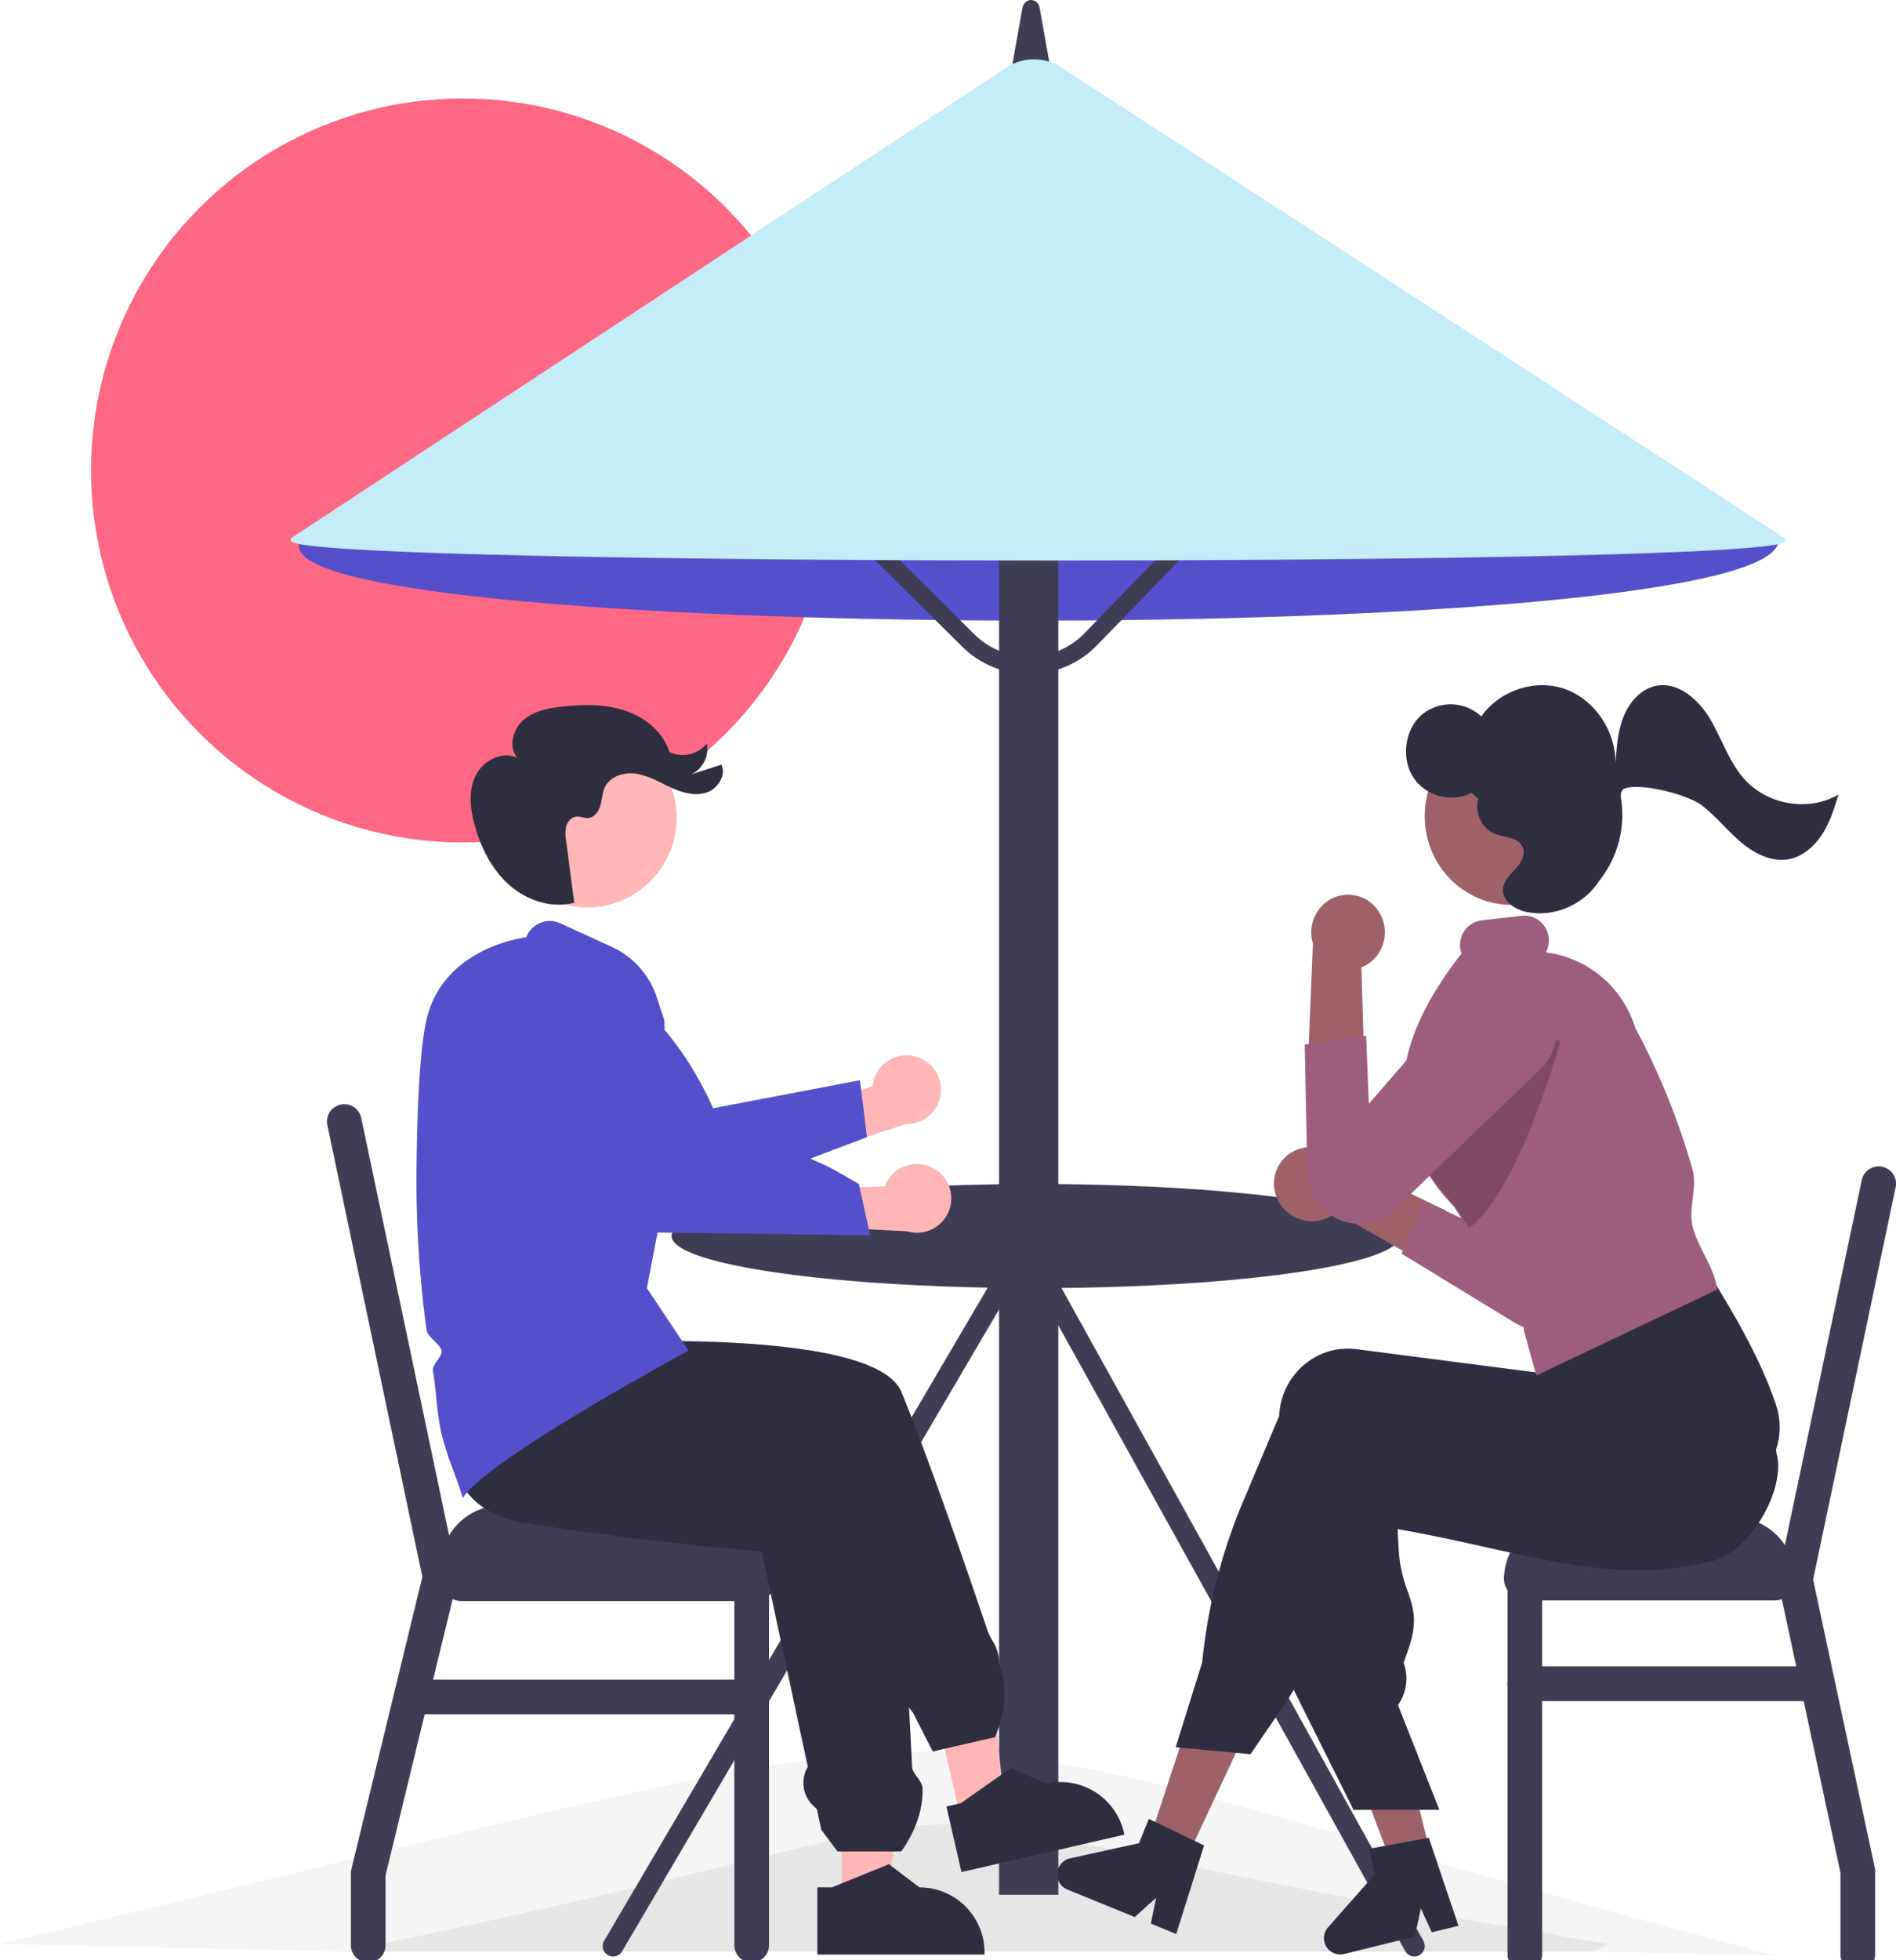 <?xml version="1.0" encoding="UTF-8" standalone="no"?>
<!-- Created with Inkscape (http://www.inkscape.org/) -->

<svg
   width="295.954mm"
   height="305.821mm"
   viewBox="0 0 295.954 305.821"
   version="1.1"
   id="svg3490"
   inkscape:version="1.2 (dc2aedaf03, 2022-05-15)"
   sodipodi:docname="canteen.svg"
   xmlns:inkscape="http://www.inkscape.org/namespaces/inkscape"
   xmlns:sodipodi="http://sodipodi.sourceforge.net/DTD/sodipodi-0.dtd"
   xmlns="http://www.w3.org/2000/svg"
   xmlns:svg="http://www.w3.org/2000/svg">
  <sodipodi:namedview
     id="namedview3492"
     pagecolor="#ffffff"
     bordercolor="#999999"
     borderopacity="1"
     inkscape:showpageshadow="0"
     inkscape:pageopacity="0"
     inkscape:pagecheckerboard="0"
     inkscape:deskcolor="#d1d1d1"
     inkscape:document-units="mm"
     showgrid="false"
     inkscape:zoom="0.79018659"
     inkscape:cx="559.36156"
     inkscape:cy="578.34441"
     inkscape:window-width="942"
     inkscape:window-height="1032"
     inkscape:window-x="8"
     inkscape:window-y="34"
     inkscape:window-maximized="0"
     inkscape:current-layer="layer1" />
  <defs
     id="defs3487" />
  <g
     inkscape:label="Layer 1"
     inkscape:groupmode="layer"
     id="layer1"
     transform="translate(43.173,4.243)">
    <circle
       cx="29.071"
       cy="69.156"
       r="58.04"
       fill="#ff6884"
       id="circle112615"
       style="stroke-width:0.403" />
    <path
       d="M 115.782,18.184 3.992,79.762 C -8.922,96.319 236.455,97.342 234.43,79.823 L 126.028,18.245 c -3.085,-1.753 -7.131,-1.777 -10.246,-0.061 z"
       fill="#6c63ff"
       id="path112617"
       style="stroke-width:0.403" />
    <path
       d="M 115.782,18.184 3.992,79.762 C -8.922,96.319 236.455,97.342 234.43,79.823 L 126.028,18.245 c -3.085,-1.753 -7.131,-1.777 -10.246,-0.061 z"
       isolation="isolate"
       opacity="0.2"
       id="path112619"
       style="stroke-width:0.403" />
    <path
       d="m 233.967,300.839 -28.436,-0.606 H 10.54 l -53.713,-1.212 C 134.9,256.936 80.148,260.559 233.967,300.839 Z"
       fill="#f2f2f2"
       isolation="isolate"
       opacity="0.8"
       id="path112621"
       style="stroke-width:0.403" />
    <path
       d="m 207.787,299.021 -2.257,1.212 H 10.54 c 133.291,-27.514 53.379,-25.092 197.248,-1.212 z"
       fill="#e6e6e6"
       id="path112623"
       style="stroke-width:0.403" />
    <path
       d="m 113.57,13.044 h 8.393 l -2.83,-15.952 c -0.172,-0.986 -0.845,-1.335 -1.366,-1.335 -0.521,0 -1.191,0.349 -1.366,1.335 z"
       fill="#3f3d56"
       id="path112625"
       style="stroke-width:0.403" />
    <rect
       x="112.774"
       y="65.676"
       width="9.253"
       height="225.684"
       fill="#3f3d56"
       id="rect112627"
       style="stroke-width:0.403" />
    <path
       d="m 117.428,100.907 c -3.948,0 -7.659,-1.529 -10.465,-4.314 L 83.61,73.408 85.518,71.486 108.871,94.671 c 2.322,2.305 5.387,3.564 8.675,3.527 3.272,-0.031 6.328,-1.341 8.607,-3.69 l 22.315,-23.005 1.944,1.886 -22.316,23.005 c -2.786,2.872 -6.524,4.474 -10.525,4.512 -0.045,4e-4 -0.096,4e-4 -0.142,4e-4 v -10e-6 z"
       fill="#3f3d56"
       id="path112629"
       style="stroke-width:0.403" />
    <path
       d="m 120.663,83.207 c -11.491,0 -23.072,-0.039 -34.314,-0.119 C 62.533,82.918 42.199,82.584 27.546,82.12 2.571,81.329 2.305,80.431 2.19,80.047 2.153,79.959 2.153,79.787 2.39,79.632 L 113.874,6.318 c 2.681,-1.767 6.13,-1.743 8.787,0.063 L 235.372,79.692 c 0.235,0.16 0.223,0.332 0.197,0.421 -0.139,0.451 -0.567,1.822 -50.055,2.627 -18.829,0.306 -41.649,0.466 -64.849,0.466 z"
       fill="#6c63ff"
       id="path112631"
       style="fill:#c4ecf9;fill-opacity:1;stroke-width:0.403" />
    <path
       d="M 179.013,298.553 118.588,189.609 a 1.625,1.625 0 0 0 -0.807,-1.302 1.607,1.607 0 0 0 -0.873,-0.211 c 0,-7.3e-4 -0.035,-1.6e-4 -0.035,-7.3e-4 0,7.3e-4 -0.033,-2e-5 -0.033,7.3e-4 a 1.603,1.603 0 0 0 -1.673,1.461 L 51.126,298.553 a 1.624,1.624 0 1 0 2.813,1.624 l 62.887,-107.031 59.364,107.031 a 1.624,1.624 0 1 0 2.813,-1.624 z"
       fill="#3f3d56"
       id="path113328"
       style="stroke-width:0.361" />
    <polygon
       points="400.794,685.02 393.053,609.967 365.125,616.374 381.871,689.362 "
       fill="#ffb6b6"
       id="polygon113330"
       transform="matrix(0.361,0,0,0.361,-30.965,31.045)" />
    <path
       d="m 112.147,266.775 -9.72,2.23 -3.108,-6.073 -0.177,-0.215 a 9.665,9.665 0 0 1 -2.171,-5.984 l -8.079,-21.37 -0.661,-0.314 a 3.978,3.978 0 0 1 -1.633,-5.752 l -0.855,-2.262 -24.133,0.044 -0.035,-0.008 -29.635,-8.313 3.112,-18.549 8.336,5.244 c 2.747,-0.178 49.802,-3.067 54.149,7.478 3.871,9.391 9.449,25.434 13.447,37.239 a 9.216,9.216 0 0 0 0.74,1.525 6.657,6.657 0 0 1 1.06,3.2 7.794,7.794 0 0 0 0.283,1.464 c 1.662,4.967 -0.87,10.285 -0.896,10.338 z"
       fill="#2f2e41"
       id="path113332"
       style="stroke-width:0.361" />
    <path
       d="m 104.559,277.596 2.221,-0.509 7.861,-5.515 5.455,2.459 7.6e-4,-1.5e-4 a 10.159,10.159 0 0 1 12.173,7.63 l 0.071,0.322 -25.438,5.836 z"
       fill="#2f2e41"
       id="path113334"
       style="stroke-width:0.361" />
    <ellipse
       cx="118.503"
       cy="188.594"
       rx="56.847"
       ry="8.121"
       fill="#3f3d56"
       id="ellipse113384"
       style="stroke-width:0.361" />
    <rect
       x="191.593"
       y="238.945"
       width="45.478"
       height="6.497"
       rx="3.248"
       fill="#3f3d56"
       id="rect113386"
       style="stroke-width:0.361" />
    <path
       d="m 252.714,181.029 -12.874,61.161 3.353,15.654 6.331,29.543 v 13.279 a 0.28,0.28 0 0 1 0,0.054 2.503,2.503 0 0 1 -0.159,0.859 h -5.089 a 2.503,2.503 0 0 1 -0.159,-0.859 0.28,0.28 0 0 1 0,-0.054 v -12.709 l -5.746,-26.814 -1.162,-5.414 -2.249,-10.492 -0.65,-3.039 v -0.004 l 0.643,-3.046 0.494,-2.35 11.976,-56.88 a 2.707,2.707 0 1 1 5.298,1.112 z"
       fill="#3f3d56"
       id="path113388"
       style="stroke-width:0.361" />
    <path
       d="m 197.548,242.193 v 58.472 a 0.28,0.28 0 0 1 0,0.054 2.503,2.503 0 0 1 -0.159,0.859 h -5.089 a 2.503,2.503 0 0 1 -0.159,-0.859 0.28,0.28 0 0 1 0,-0.054 v -58.472 a 2.707,2.707 0 0 1 5.414,0 z"
       fill="#3f3d56"
       id="path113390"
       style="stroke-width:0.361" />
    <path
       d="m 201.338,232.448 h 25.987 a 9.745,9.745 0 0 1 9.746,9.745 v 0 H 191.593 v 0 a 9.745,9.745 0 0 1 9.745,-9.745 z"
       fill="#3f3d56"
       id="path113392"
       style="stroke-width:0.361" />
    <path
       d="m 240.319,261.142 h -45.478 a 2.707,2.707 0 0 1 0,-5.414 h 45.478 a 2.707,2.707 0 0 1 0,5.414 z"
       fill="#3f3d56"
       id="path113394"
       style="stroke-width:0.361" />
    <rect
       x="-77.898"
       y="-245.54"
       width="52.369"
       height="7.481"
       rx="3.248"
       transform="scale(-1)"
       fill="#3f3d56"
       id="rect113396"
       style="stroke-width:0.361" />
    <path
       d="m 28.305,241.843 -0.831,3.422 -3.046,12.532 -1.314,5.414 -6.1,25.114 v 10.897 a 2.668,2.668 0 0 1 -0.455,1.498 2.614,2.614 0 0 1 -0.927,0.859 H 12.983 a 2.614,2.614 0 0 1 -0.928,-0.859 2.668,2.668 0 0 1 -0.455,-1.498 v -11.546 l 6.779,-27.9 4.375,-18.018 -14.834,-70.473 a 2.705,2.705 0 1 1 5.295,-1.112 l 13.712,65.124 0.631,3.003 0.736,3.501 z"
       fill="#3f3d56"
       id="path113398"
       style="stroke-width:0.361" />
    <path
       d="m 76.866,241.8 v 57.421 a 2.667,2.667 0 0 1 -0.455,1.498 2.614,2.614 0 0 1 -0.927,0.859 h -2.653 a 2.634,2.634 0 0 1 -0.924,-0.859 2.668,2.668 0 0 1 -0.455,-1.498 v -57.421 a 2.707,2.707 0 1 1 5.414,0 z"
       fill="#3f3d56"
       id="path113400"
       style="stroke-width:0.361" />
    <path
       d="M 77.898,241.799 H 25.529 v -1.477 a 9.745,9.745 0 0 1 9.745,-9.745 h 32.878 a 9.745,9.745 0 0 1 9.746,9.745 z"
       fill="#3f3d56"
       id="path113402"
       style="stroke-width:0.361" />
    <path
       d="M 74.157,263.209 H 21.789 a 2.707,2.707 0 0 1 0,-5.414 h 52.369 a 2.707,2.707 0 0 1 0,5.414 z"
       fill="#3f3d56"
       id="path113404"
       style="stroke-width:0.361" />
    <polygon
       points="461.95,701.112 483.603,635.223 506.869,646.349 477.713,708.651 "
       fill="#9e616a"
       id="polygon113406"
       transform="matrix(0.361,0,0,0.361,-30.965,31.045)" />
    <polygon
       points="567.592,706.865 543.033,642.018 568.051,635.845 584.542,702.683 "
       fill="#9e616a"
       id="polygon113408"
       transform="matrix(0.361,0,0,0.361,-30.965,31.045)" />
    <path
       d="m 156.569,183.457 a 5.931,5.931 0 0 0 8.035,2.016 5.682,5.682 0 0 0 0.762,-0.553 l 17.988,10.323 -0.782,-10.597 -16.962,-8.178 a 5.909,5.909 0 0 0 -7.168,-0.934 5.687,5.687 0 0 0 -1.874,7.922 z"
       fill="#9e616a"
       id="path113410"
       style="stroke-width:0.361" />
    <path
       d="m 175.621,191.356 3.18,1.938 14.28,8.708 a 8.42,8.42 0 0 0 11.609,-2.679 8.238,8.238 0 0 0 1.05,-5.816 l -6.347,-31.709 a 8.798,8.798 0 0 0 -11.55,-6.677 8.377,8.377 0 0 0 -5.285,10.177 l 6.637,22.503 -10.173,-4.743 z"
       fill="#e6e6e6"
       id="path113412"
       style="fill:#9d5d7d;fill-opacity:1;stroke-width:0.361" />
    <path
       d="m 168.103,278.11 -9.79,-19.635 0.001,-0.045 0.967,-36.013 c 0,-0.32 0.038,-0.642 0.076,-0.959 a 10.955,10.955 0 0 1 4.168,-7.372 10.527,10.527 0 0 1 7.851,-2.147 l 27.995,3.623 0.971,-3.97 0.18,-0.066 26.823,-9.83 0.157,0.252 c 3.513,5.716 5.969,17.134 6.638,20.497 v 0.048 c 0,0.071 0.035,0.114 0.035,0.126 1.381,5.739 -4.325,15.246 -10.009,16.675 -11.972,3.052 -22.68,0.671 -35.078,-2.085 -4.446,-0.989 -9.04,-2.011 -14.102,-2.894 l 0.152,2.979 a 22.32,22.32 0 0 0 1.412,6.7 c 0.902,2.643 1.615,4.73 0.106,9.083 l -0.729,2.106 a 7.177,7.177 0 0 1 -0.738,6.363 l -0.144,0.224 6.456,16.337 z"
       fill="#2f2e41"
       id="path113414"
       style="stroke-width:0.361" />
    <path
       d="m 152.018,269.427 -11.674,-1.085 4.136,-13.227 a 86.36,86.36 0 0 1 6.379,-25.091 l 5.641,-13.37 c 0,-0.297 0.038,-0.597 0.076,-0.89 a 10.953,10.953 0 0 1 4.168,-7.372 10.533,10.533 0 0 1 7.851,-2.147 l 27.953,3.617 1.217,-10.218 26.83,-3.59 0.124,0.2 c 4.69,7.63 7.667,13.604 9.37,18.799 0.086,0.265 0.162,0.535 0.228,0.805 1.39,5.778 -2.08,11.636 -7.736,13.058 -14.414,3.675 -31.747,3.573 -54.536,-0.323 l -11.029,26.247 a 40.308,40.308 0 0 1 -3.896,7.145 z"
       fill="#2f2e41"
       id="path113416"
       style="stroke-width:0.361" />
    <ellipse
       cx="192.74"
       cy="123.097"
       rx="13.523"
       ry="13.825"
       fill="#9e616a"
       id="ellipse113418"
       style="stroke-width:0.361" />
    <path
       d="m 196.644,210.344 -1.94,-6.951 -0.477,-3.429 -2.789,0.093 -5.473,-12.634 -2.126,-3.331 q -0.65,-0.685 -1.178,-1.317 a 29.678,29.678 0 0 1 -5.253,-8.459 22.227,22.227 0 0 1 -1.538,-6.966 c -0.396,-7.059 2.579,-14.528 9.098,-22.831 a 3.918,3.918 0 0 1 -0.215,-0.91 3.852,3.852 0 0 1 3.349,-4.264 l 6.287,-0.706 a 3.711,3.711 0 0 1 2.752,0.802 3.858,3.858 0 0 1 1.425,2.619 3.944,3.944 0 0 1 -0.445,2.281 16.791,16.791 0 0 1 13.936,11.726 111.51,111.51 0 0 1 8.944,22.092 c 0.431,1.501 0.238,3.047 0.051,4.543 -0.172,1.381 -0.348,2.81 -0.051,4.233 0.304,1.448 1.032,2.901 1.803,4.438 0.884,1.761 1.797,3.583 2.044,5.439 l 0.035,0.13 z"
       fill="#e4e4e4"
       id="path113420"
       style="fill:#9d5d7d;fill-opacity:1;stroke-width:0.361" />
    <path
       d="m 177.574,174.247 a 29.581,29.581 0 0 0 5.225,8.412 c 0.377,0.45 0.775,0.893 1.192,1.336 l 2.139,3.357 c 7.886,-5.911 14.275,-29.185 14.275,-29.185 l -8.897,-1.731 z"
       opacity="0.2"
       style="isolation:isolate;stroke-width:0.361"
       id="path113422" />
    <path
       d="m 172.187,138.214 a 5.945,5.945 0 0 1 -2.007,8.045 5.704,5.704 0 0 1 -0.847,0.415 l 0.63,20.73 -8.977,-5.651 0.778,-18.819 a 5.928,5.928 0 0 1 2.554,-6.772 5.673,5.673 0 0 1 7.87,2.052 z"
       fill="#9e616a"
       id="path113424"
       style="stroke-width:0.361" />
    <polygon
       points="349.518,725.567 358.754,650.683 330.101,650.684 330.104,725.568 "
       fill="#ffb6b6"
       id="polygon113428"
       transform="matrix(0.361,0,0,0.361,-30.965,31.045)" />
    <circle
       cx="48.463"
       cy="123.338"
       r="13.986"
       fill="#ffb6b6"
       id="circle113430"
       style="stroke-width:0.361" />
    <path
       d="m 97.476,284.603 h -9.923 l -2.53,-3.391 -0.685,-3.195 -0.59,-0.57 a 4.919,4.919 0 0 1 -0.829,-6.049 L 75.728,237.844 c -1.884,-0.166 -23.125,-2.065 -37.89,-4.678 -3.779,-0.669 -6.729,-2.506 -8.769,-5.46 -5.013,-7.259 -2.865,-19.004 -2.843,-19.121 l 0.035,-0.131 0.132,-0.015 34.489,-3.871 0.046,0.022 c 1.144,0.542 28.081,13.33 32.483,17.732 1.988,1.988 6.422,13.798 7.415,26.353 0.177,2.249 -0.462,4.54 -1.081,6.755 -0.579,2.073 -1.178,4.216 -1.06,6.242 0.182,3.126 0.355,6.406 0.514,9.747 0.035,0.532 0.426,1.084 0.814,1.616 0.405,0.557 0.788,1.082 0.812,1.633 0.235,5.336 -3.252,9.82 -3.287,9.865 z"
       fill="#2f2e41"
       id="path113432"
       style="stroke-width:0.361" />
    <path
       d="m 99.736,160.589 a 5.328,5.328 0 0 0 -6.711,4.659 l -11.62,3.632 0.485,7.6 16.338,-5.359 a 5.357,5.357 0 0 0 1.508,-10.531 z"
       fill="#ffb6b6"
       id="path113434"
       style="stroke-width:0.361" />
    <path
       d="m 92.154,173.165 -8.685,3.287 -0.22,0.431 a 4.382,4.382 0 0 1 -5.902,1.887 v 0 l -19.521,7.388 c 0,0 -8.717,-8.724 -14.924,-16.51 l 2.116,-13.011 a 24.925,24.925 0 0 1 3.072,-8.564 c 12.729,2.791 20.035,20.585 20.035,20.585 l 22.941,-4.377 z"
       fill="#6c63ff"
       id="path113436"
       style="fill:#564fcc;fill-opacity:1;stroke-width:0.361" />
    <path
       d="m 46.476,136.576 c -3.502,0.946 -7.361,-0.312 -10.094,-2.696 -2.732,-2.385 -4.442,-5.764 -5.426,-9.255 -0.721,-2.556 -1.063,-5.394 0.076,-7.794 1.138,-2.4 4.202,-4.019 6.565,-2.807 -1.458,-1.699 -0.729,-4.508 0.973,-5.961 1.703,-1.453 4.041,-1.87 6.268,-2.097 3.232,-0.331 6.57,-0.367 9.646,0.68 3.076,1.047 5.869,3.336 6.832,6.439 a 4.901,4.901 0 0 0 5.845,-1.32 4.44,4.44 0 0 1 -2.446,4.814 l 4.712,-1.528 c 0.81,1.715 -0.61,3.838 -2.425,4.388 -1.816,0.549 -3.776,-0.051 -5.499,-0.845 -1.723,-0.794 -3.393,-1.797 -5.265,-2.106 -1.872,-0.31 -4.07,0.292 -4.936,1.98 -0.453,0.884 -0.477,1.92 -0.74,2.878 -0.262,0.958 -0.93,1.952 -1.921,2.03 -0.626,0.05 -1.239,-0.284 -1.863,-0.216 -0.773,0.085 -1.366,0.785 -1.572,1.536 a 5.893,5.893 0 0 0 0,2.318 l 1.197,9.149"
       fill="#2f2e41"
       id="path113438"
       style="stroke-width:0.361" />
    <path
       d="m 29.149,229.378 a 0.034,0.034 0 0 1 0,-7.2e-4 l -0.109,-0.019 -0.035,-0.108 c -0.402,-1.352 -0.914,-2.737 -1.409,-4.076 a 49.145,49.145 0 0 1 -1.843,-5.68 43.502,43.502 0 0 1 -0.814,-5.591 c -0.139,-1.364 -0.28,-2.775 -0.524,-4.164 -0.106,-0.617 0.3,-1.201 0.696,-1.766 0.366,-0.524 0.712,-1.018 0.64,-1.486 -0.073,-0.478 -0.605,-1.004 -1.119,-1.512 -0.562,-0.557 -1.144,-1.133 -1.226,-1.739 a 173.29,173.29 0 0 1 -1.562,-24.964 c 0.116,-11.55 0.638,-19.423 1.552,-23.4 2.457,-10.693 13.805,-12.645 15.582,-12.886 a 3.923,3.923 0 0 1 5.305,-2.188 l 8.064,3.691 a 13.128,13.128 0 0 1 6.979,7.795 l 1.198,3.652 0.6,24.515 -3.326,17.263 6.497,9.745 C 29.67,225.471 29.266,229.378 29.155,229.378 Z"
       fill="#6c63ff"
       id="path113440"
       style="fill:#564fcc;fill-opacity:1;stroke-width:0.361" />
    <path
       d="m 84.411,290.206 2.278,-10e-5 8.895,-3.617 4.767,3.617 h 7.5e-4 a 10.159,10.159 0 0 1 10.158,10.158 v 0.33 l -26.099,10e-4 z"
       fill="#2f2e41"
       id="path113442"
       style="stroke-width:0.361" />
    <path
       d="m 102.645,178.082 a 5.328,5.328 0 0 0 -7.694,2.746 l -12.165,0.474 -1.639,5.667 17.295,0.885 a 5.357,5.357 0 0 0 4.203,-9.773 z"
       fill="#ffb6b6"
       id="path113444"
       style="stroke-width:0.361" />
    <path
       d="m 92.652,188.466 -12.497,-0.156 -1.582,-0.021 -25.425,-0.32 c 0,0 -6.904,-6.587 -12.916,-13.368 l 0.843,-6.095 a 24.901,24.901 0 0 1 8.35,-15.418 c 8.61,5.753 13.604,17.142 13.604,17.142 l 8.372,3.746 v 0 a 36.656,36.656 0 0 1 16.737,4.902 l 2.754,1.595 z"
       fill="#6c63ff"
       id="path113446"
       style="fill:#564fcc;fill-opacity:1;stroke-width:0.361" />
    <path
       d="m 184.482,296.198 -4.158,1.026 -1.711,-3.742 -0.932,4.395 -11.028,2.722 a 2.553,2.553 0 0 1 -2.524,-4.171 l 7.306,-8.256 -0.979,-3.969 9.399,-1.733 z"
       fill="#2f2e41"
       id="path113448"
       style="stroke-width:0.361" />
    <path
       d="m 140.433,297.481 -3.965,-1.619 0.82,-4.032 -3.34,3.004 -10.517,-4.293 a 2.553,2.553 0 0 1 0.416,-4.858 l 10.766,-2.372 1.545,-3.785 8.618,4.133 z"
       fill="#2f2e41"
       id="path113450"
       style="stroke-width:0.361" />
    <path
       d="m 228.927,117.102 c -2.298,-2.681 -3.391,-6.237 -5.229,-9.281 -1.837,-3.044 -5.035,-5.768 -8.414,-5.06 -2.329,0.488 -4.129,2.543 -5.04,4.834 -0.911,2.291 -1.082,4.818 -1.242,7.293 0.056,-5.087 -3.295,-10.018 -7.911,-11.641 -4.616,-1.623 -10.141,0.187 -13.042,4.274 a 7.049,7.049 0 0 0 -9.362,-0.197 c -2.595,2.319 -3.169,6.733 -1.261,9.691 1.908,2.958 6.04,4.06 9.073,2.419 l 1.072,0.986 c -0.603,2.111 0.567,4.604 2.534,5.398 1.595,0.644 3.847,0.537 4.444,2.211 0.417,1.17 -0.363,2.418 -1.192,3.317 -0.829,0.899 -1.814,1.827 -1.913,3.071 -0.152,1.877 1.788,3.191 3.551,3.587 4.251,0.955 8.968,-1.014 11.418,-4.765 q 0.071,-0.109 0.157,-0.217 a 16.415,16.415 0 0 0 3.302,-12.552 c -0.139,-0.867 0.001,-1.512 0.599,-1.717 2.584,-0.888 9.823,0.975 12.014,2.659 2.191,1.684 3.945,3.912 6.056,5.704 2.11,1.792 4.799,3.175 7.479,2.687 2.146,-0.391 3.972,-1.949 5.2,-3.828 1.228,-1.879 1.934,-4.07 2.567,-6.247 -4.745,2.741 -11.24,1.594 -14.858,-2.625 z"
       fill="#2f2e41"
       id="path113470"
       style="stroke-width:0.361" />
    <path
       d="m 170.074,157.347 -9.59,1.364 0.412,19.861 a 8.31,8.31 0 0 0 4.063,7.003 v 0 a 7.962,7.962 0 0 0 9.51,-1.08 l 22.642,-21.779 a 8.585,8.585 0 0 0 0.633,-11.789 v 0 a 8.142,8.142 0 0 0 -11.665,-0.799 8.353,8.353 0 0 0 -0.638,0.635 l -14.951,17.2 z"
       fill="#e6e6e6"
       id="path115760"
       style="fill:#9d5d7d;fill-opacity:1;stroke-width:0.351" />
  </g>
</svg>
